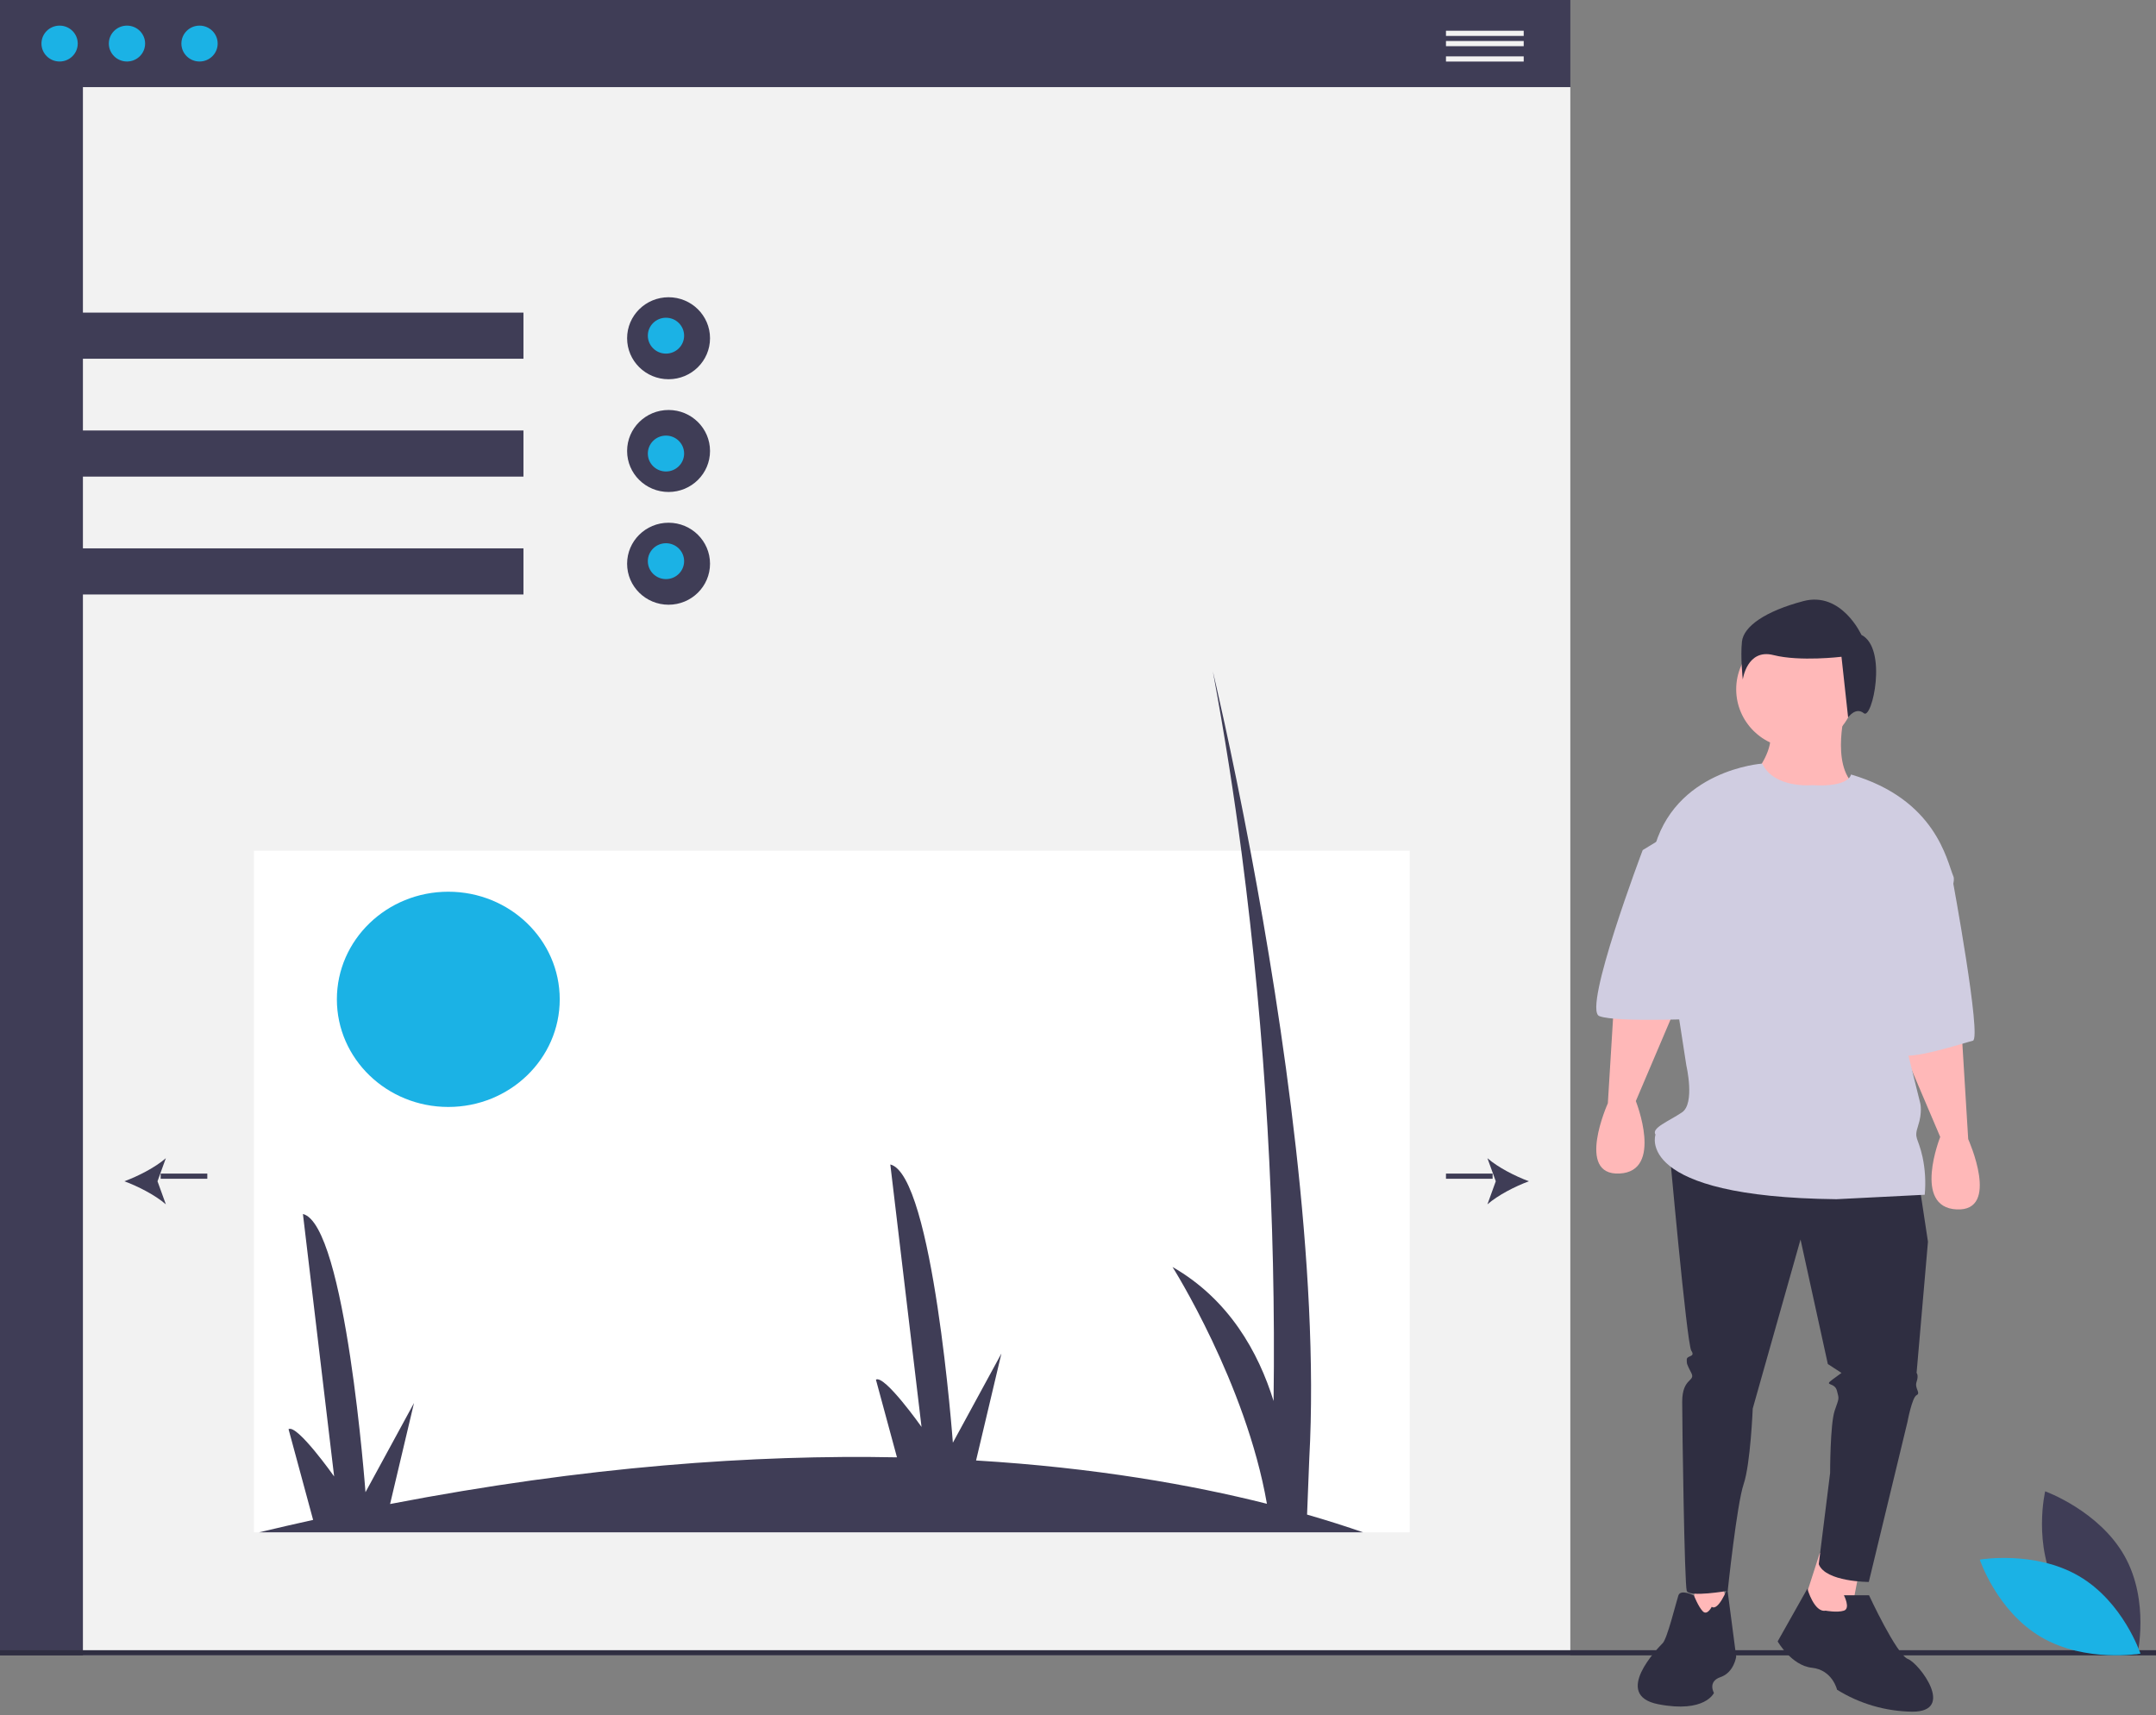 <?xml version="1.0" encoding="UTF-8"?>
<svg width="416px" height="331px" viewBox="0 0 416 331" version="1.1" xmlns="http://www.w3.org/2000/svg" xmlns:xlink="http://www.w3.org/1999/xlink">
    <rect x="0" y="0" width="416" height="331" fill="#808080" stroke="none"/>
    <!-- Generator: Sketch 56.3 (81716) - https://sketch.com -->
    <title>image</title>
    <desc>Created with Sketch.</desc>
    <g id="Core" stroke="none" stroke-width="1" fill="none" fill-rule="evenodd">
        <g id="Haqqımızda" transform="translate(-152, -1623)">
            <g id="main-section" transform="translate(120, 760)">
                <g id="result" transform="translate(0, 848)">
                    <g id="image">
                        <rect id="Rectangle" x="0" y="0" width="483" height="360"></rect>
                        <g id="undraw_trendy_interface_lg8x" transform="translate(32, 15)" fill-rule="nonzero">
                            <rect id="Rectangle" fill="#3F3D56" x="0" y="0" width="303" height="319.451"></rect>
                            <rect id="Rectangle" fill="#F2F2F2" x="16" y="16.813" width="287" height="302.637"></rect>
                            <rect id="Rectangle" fill="#3F3D56" x="11" y="60.33" width="90" height="8.901"></rect>
                            <rect id="Rectangle" fill="#3F3D56" x="11" y="83.077" width="90" height="8.901"></rect>
                            <rect id="Rectangle" fill="#3F3D56" x="11" y="105.824" width="90" height="8.901"></rect>
                            <ellipse id="Oval" fill="#3F3D56" cx="129" cy="65.275" rx="8" ry="7.912"></ellipse>
                            <ellipse id="Oval" fill="#3F3D56" cx="129" cy="87.033" rx="8" ry="7.912"></ellipse>
                            <ellipse id="Oval" fill="#3F3D56" cx="129" cy="108.791" rx="8" ry="7.912"></ellipse>
                            <rect id="Rectangle" fill="#FFFFFF" x="49" y="164.176" width="223" height="131.538"></rect>
                            <path d="M50,295.714 C53.513,294.876 56.985,294.077 60.416,293.319 L55.674,275.808 C57.323,274.797 64.472,284.932 64.472,284.932 L58.45,234.282 C66.699,236.308 70.52,287.974 70.52,287.974 L79.881,270.76 L75.267,290.253 C113.059,282.962 145.664,280.704 173.071,281.244 L169.01,266.254 C170.659,265.243 177.808,275.373 177.808,275.373 L171.786,224.723 C180.036,226.754 183.856,278.42 183.856,278.42 L193.222,261.201 L188.332,281.85 C211.299,283.24 230.016,286.569 244.452,290.207 C240.406,266.91 226.237,244.508 226.237,244.508 C237.139,250.763 242.808,260.944 245.737,270.376 C246.209,235.105 244.159,199.844 239.602,164.857 C238.107,153.443 236.264,141.626 234.016,129.56 C234.138,130.071 237.518,144.217 241.395,164.857 C247.427,196.955 254.643,244.776 252.625,281.497 L252.2,292.294 C256.22,293.451 259.82,294.608 263,295.714 L50,295.714 Z" id="Path" fill="#3F3D56"></path>
                            <ellipse id="Oval" fill="#1BB2E5" cx="86.5" cy="192.857" rx="21.5" ry="20.769"></ellipse>
                            <ellipse id="Oval" fill="#1BB2E5" cx="128.5" cy="64.78" rx="3.5" ry="3.462"></ellipse>
                            <ellipse id="Oval" fill="#1BB2E5" cx="128.5" cy="87.527" rx="3.5" ry="3.462"></ellipse>
                            <ellipse id="Oval" fill="#1BB2E5" cx="128.5" cy="108.297" rx="3.5" ry="3.462"></ellipse>
                            <rect id="Rectangle" fill="#3F3D56" x="279" y="226.484" width="9" height="1"></rect>
                            <path d="M295,227.967 C292.342,228.953 289.044,230.635 287,232.418 L288.61,227.967 L287,223.516 C289.044,225.299 292.342,226.981 295,227.967 Z" id="Path" fill="#3F3D56"></path>
                            <rect id="Rectangle" fill="#3F3D56" x="31" y="226.484" width="9" height="1"></rect>
                            <path d="M24,227.967 C26.658,226.981 29.956,225.299 32,223.516 L30.39,227.967 L32,232.418 C29.956,230.635 26.658,228.953 24,227.967 Z" id="Path" fill="#3F3D56"></path>
                            <ellipse id="Oval" fill="#1BB2E5" cx="11.5" cy="8.407" rx="3.5" ry="3.462"></ellipse>
                            <ellipse id="Oval" fill="#1BB2E5" cx="24.5" cy="8.407" rx="3.5" ry="3.462"></ellipse>
                            <ellipse id="Oval" fill="#1BB2E5" cx="38.5" cy="8.407" rx="3.5" ry="3.462"></ellipse>
                            <rect id="Rectangle" fill="#F2F2F2" x="279" y="5.934" width="15" height="1"></rect>
                            <rect id="Rectangle" fill="#F2F2F2" x="279" y="7.912" width="15" height="1"></rect>
                            <rect id="Rectangle" fill="#F2F2F2" x="279" y="10.879" width="15" height="1"></rect>
                            <rect id="Rectangle" fill="#2F2E41" x="0" y="318.462" width="416" height="1"></rect>
                            <polygon id="Path" fill="#FFB8B8" points="332.4 305.96 334 313.081 326 314.505 327.2 305.604"></polygon>
                            <polygon id="Path" fill="#FFB8B8" points="359 301.813 356.931 312.527 347 312.527 351.138 299.67"></polygon>
                            <path d="M370.244,228.047 L372,239.634 L369.805,264.954 C369.805,264.954 370.244,265.383 369.805,266.671 C369.366,267.958 370.683,268.816 369.805,269.245 C368.927,269.675 368.048,274.395 368.048,274.395 L360.584,305.294 C360.584,305.294 352.242,305.294 350.925,301.86 L353.12,284.266 C353.12,284.266 353.12,274.824 353.998,272.249 C354.877,269.675 354.877,270.104 354.437,268.387 C353.998,266.671 351.803,267.529 353.559,266.241 L355.316,264.954 L352.681,263.237 L347.412,239.205 L338.192,271.82 C338.192,271.82 337.753,282.549 336.436,286.411 C335.119,290.274 333.362,307.01 333.362,307.01 C333.362,307.01 325.898,308.298 325.459,307.01 C325.02,305.723 324.581,275.253 324.581,270.533 C324.581,265.812 327.215,266.671 326.337,264.954 C325.459,263.237 325.459,263.237 325.459,262.379 C325.459,261.521 327.215,261.95 326.337,260.663 C325.459,259.375 322,220.549 322,220.549 L370.244,228.047 Z" id="Path" fill="#2F2E41"></path>
                            <path d="M352.256,310.832 C352.256,310.832 354.46,311.256 355.783,310.832 C357.105,310.408 355.783,307.865 355.783,307.865 L360.631,307.865 C360.631,307.865 365.921,319.309 368.125,320.157 C370.329,321.005 377.381,330.33 369.006,330.33 C363.839,330.266 358.796,328.796 354.46,326.091 C354.46,326.091 353.579,322.276 349.612,321.852 C345.645,321.429 343,316.766 343,316.766 L348.73,306.593 C348.73,306.593 350.053,311.256 352.256,310.832 Z" id="Path" fill="#2F2E41"></path>
                            <path d="M330.278,310.091 C330.278,310.091 329.419,311.84 328.561,310.966 C327.702,310.091 326.844,307.905 326.844,307.905 C326.844,307.905 324.268,306.593 323.839,307.905 C323.41,309.217 321.693,316.213 320.834,317.087 C319.975,317.962 310.961,327.144 319.975,328.893 C328.99,330.642 330.707,326.706 330.707,326.706 C330.707,326.706 329.419,324.52 331.995,323.646 C334.571,322.771 335,319.711 335,319.711 L333.283,306.593 C333.283,306.593 331.566,310.966 330.278,310.091 Z" id="Path" fill="#2F2E41"></path>
                            <path d="M378.416,197.802 L379.765,219.837 C379.765,219.837 386.062,233.821 377.516,233.397 C368.97,232.973 374.367,219.413 374.367,219.413 L366,199.747 L378.416,197.802 Z" id="Path" fill="#FFB8B8"></path>
                            <path d="M311.584,190.879 L310.235,212.914 C310.235,212.914 303.938,226.898 312.484,226.474 C321.03,226.05 315.633,212.49 315.633,212.49 L324,192.824 L311.584,190.879 Z" id="Path" fill="#FFB8B8"></path>
                            <ellipse id="Oval" fill="#FFB8B8" cx="346.5" cy="133.022" rx="11.5" ry="11.374"></ellipse>
                            <path d="M355.977,137.473 C355.977,137.473 352.908,149.333 359.046,152.298 C365.185,155.263 339.754,159.499 338,152.298 L338.877,148.909 C338.877,148.909 342.385,144.674 341.508,140.861 L355.977,137.473 Z" id="Path" fill="#FFB8B8"></path>
                            <path d="M349.658,151.527 C349.658,151.527 342.311,152.219 340.023,147.363 C340.023,147.363 322.832,148.52 319,164.414 L325.387,205.654 C325.387,205.654 327.09,212.957 324.536,214.675 C321.981,216.393 318.574,217.682 319.426,218.971 C319.426,218.971 315.168,230.999 354.342,231.429 L371.375,230.569 C371.605,228.128 371.461,225.664 370.949,223.267 C370.097,219.4 369.246,219.83 370.097,217.253 C370.949,214.675 370.523,212.957 370.523,212.957 L365.413,192.337 C365.413,192.337 378.188,172.147 376.91,169.14 C375.633,166.133 373.587,154.276 357.152,149.465 C357.152,149.465 356.897,151.957 349.658,151.527 Z" id="Path" fill="#D0CDE1"></path>
                            <path d="M371.024,162.198 L376.721,169.579 C376.721,169.579 382.418,200.406 380.665,200.841 C378.912,201.275 368.394,204.748 366.641,203.446 C364.888,202.143 357,176.526 357,176.526 L371.024,162.198 Z" id="Path" fill="#D0CDE1"></path>
                            <path d="M324.877,159.231 L316.959,164.057 C316.959,164.057 305.316,194.772 308.576,196.088 C311.836,197.404 330,196.527 330,196.527 L324.877,159.231 Z" id="Path" fill="#D0CDE1"></path>
                            <path d="M359.155,122.515 C359.155,122.515 355.314,114.054 347.953,116.007 C340.591,117.959 336.43,120.888 336.11,123.817 C335.79,126.746 336.27,131.139 336.27,131.139 C336.27,131.139 337.07,125.119 342.191,126.421 C347.312,127.722 355.314,126.746 355.314,126.746 L356.594,138.462 C356.594,138.462 358.035,136.346 359.635,137.648 C361.235,138.95 364.276,125.119 359.155,122.515 Z" id="Path" fill="#2F2E41"></path>
                            <path d="M397.064,306.959 C401.971,315.699 412.384,319.451 412.384,319.451 C412.384,319.451 414.843,309.033 409.936,300.293 C405.029,291.554 394.616,287.802 394.616,287.802 C394.616,287.802 392.157,298.22 397.064,306.959 Z" id="Path" fill="#3F3D56"></path>
                            <path d="M401.143,304.166 C409.703,309.175 413,319.125 413,319.125 C413,319.125 402.418,320.953 393.857,315.944 C385.297,310.935 382,300.985 382,300.985 C382,300.985 392.582,299.157 401.143,304.166 Z" id="Path" fill="#1BB2E5"></path>
                        </g>
                    </g>
                </g>
            </g>
        </g>
    </g>
</svg>